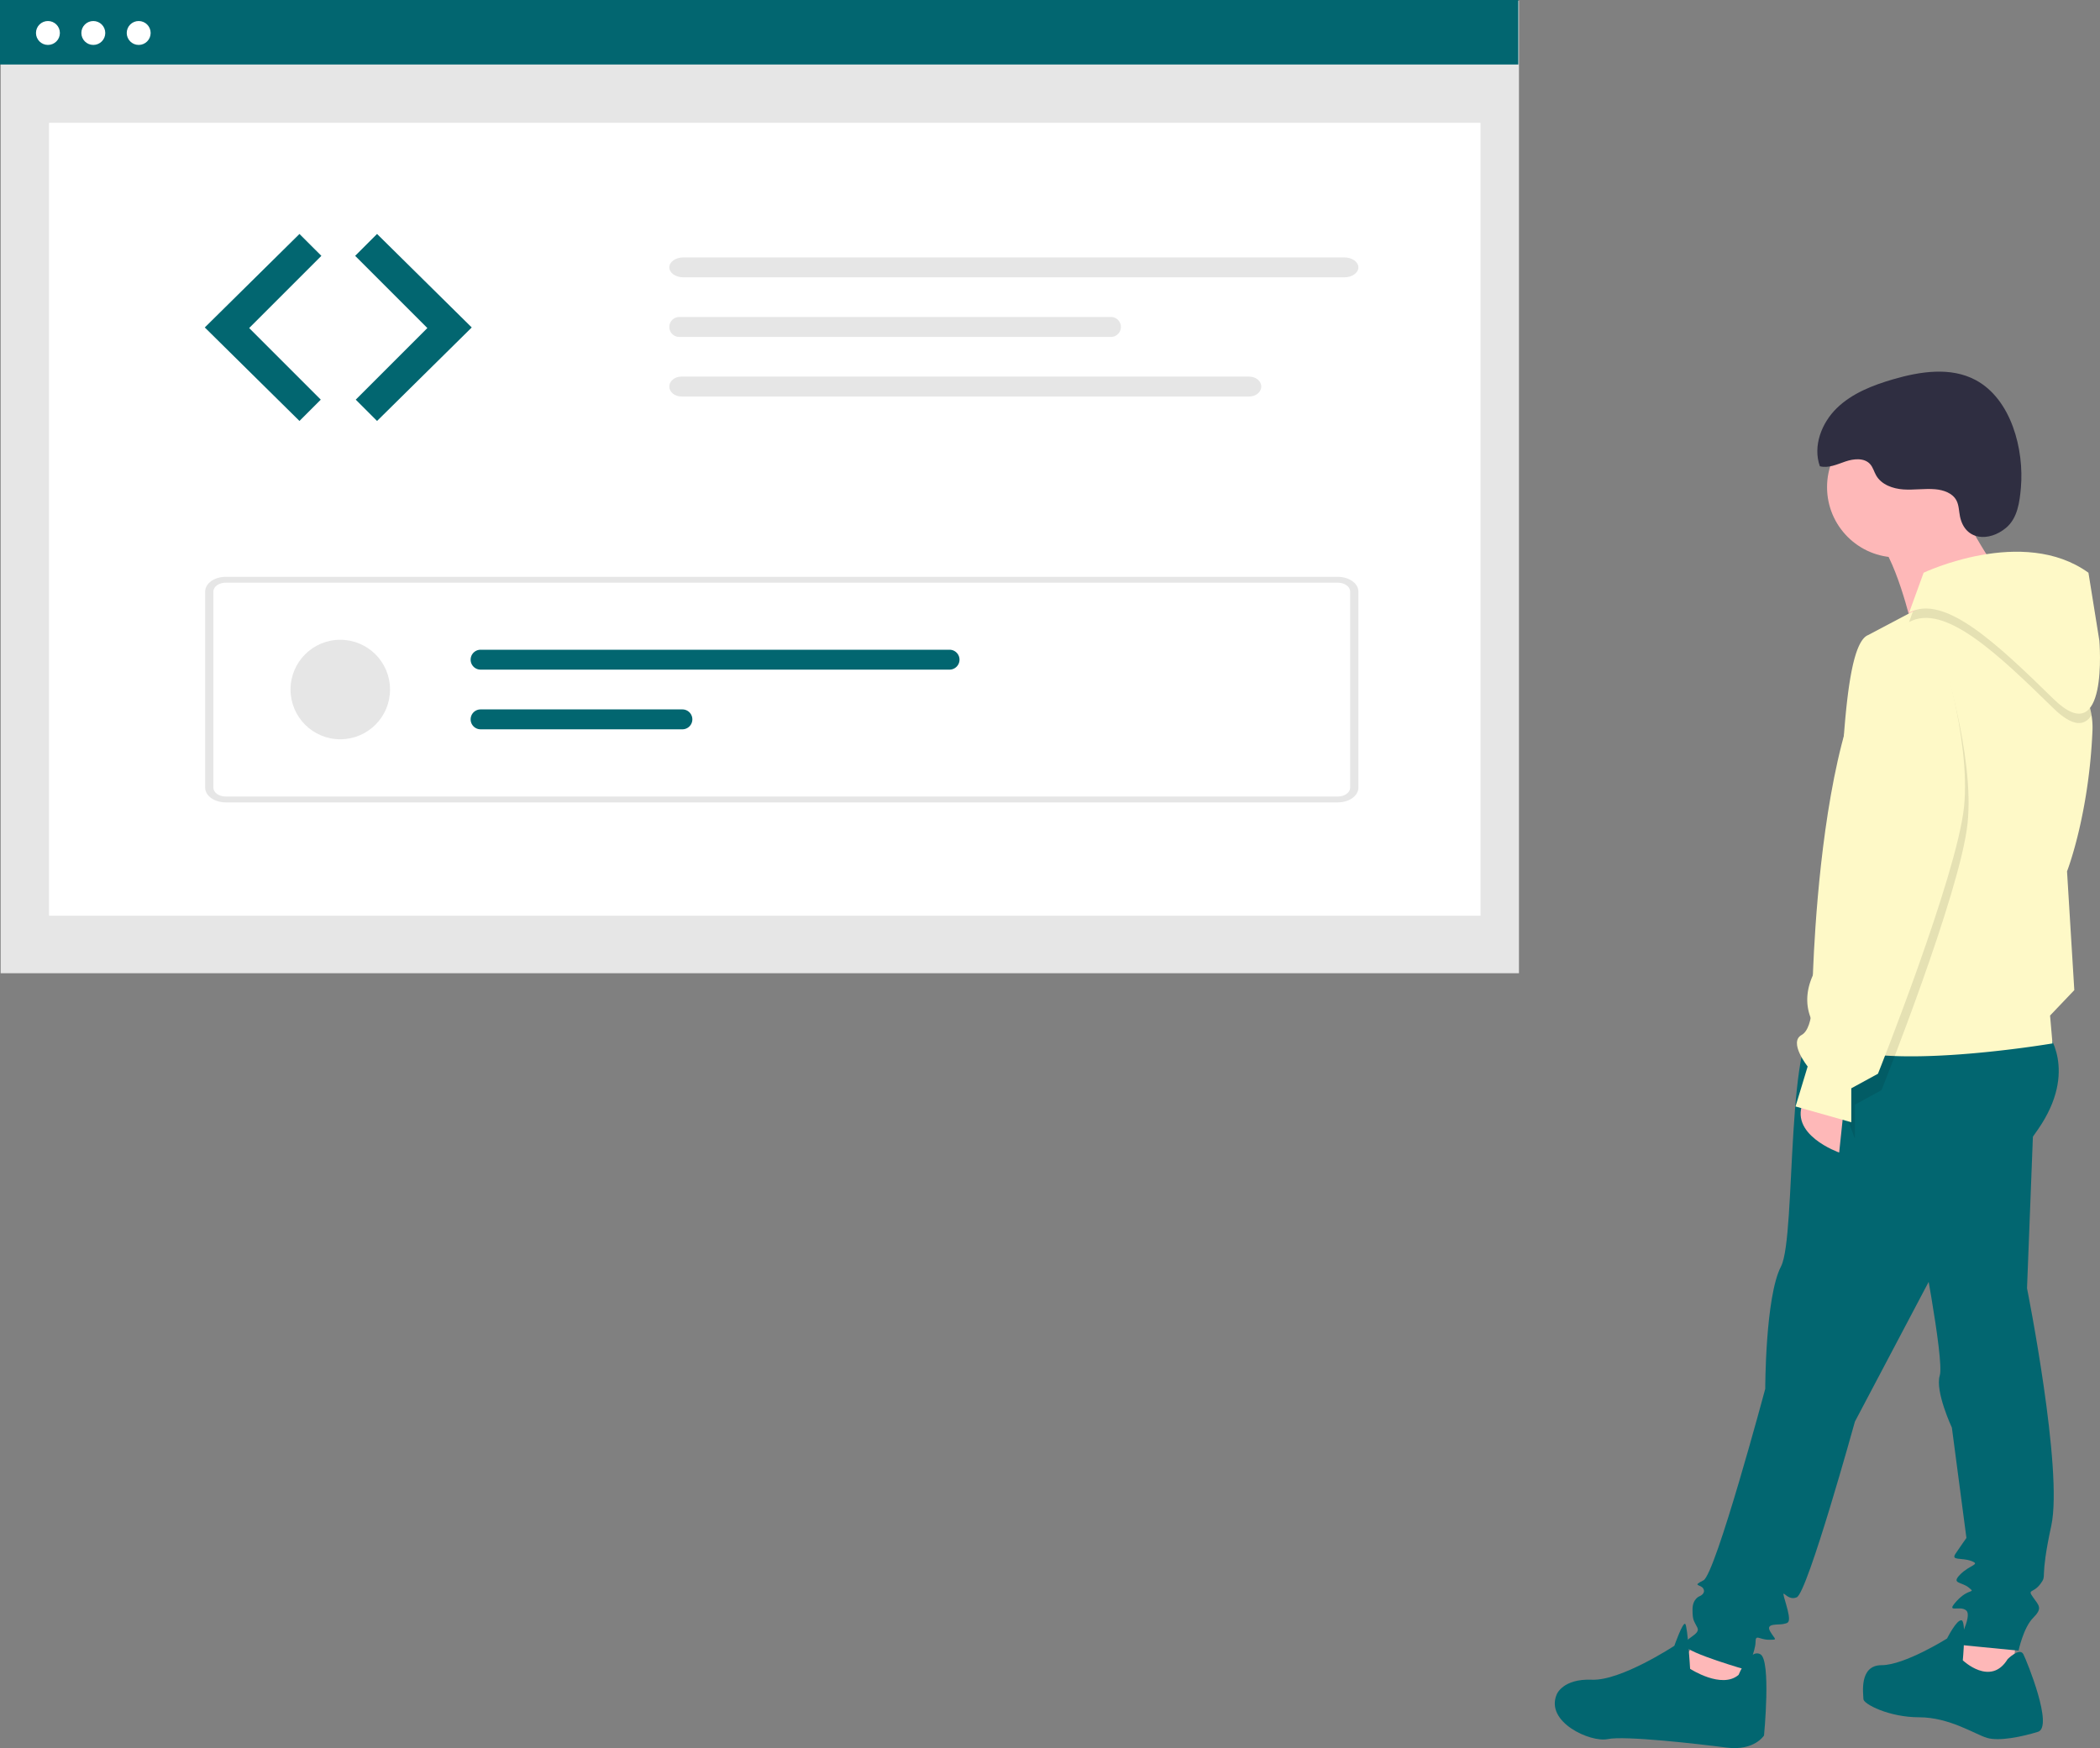 <?xml version="1.0" encoding="UTF-8" standalone="no"?>
<svg
   xmlns:dc="http://purl.org/dc/elements/1.1/"
   xmlns:cc="http://creativecommons.org/ns#"
   xmlns:rdf="http://www.w3.org/1999/02/22-rdf-syntax-ns#"
   xmlns:svg="http://www.w3.org/2000/svg"
   xmlns="http://www.w3.org/2000/svg"
   xmlns:sodipodi="http://sodipodi.sourceforge.net/DTD/sodipodi-0.dtd"
   xmlns:inkscape="http://www.inkscape.org/namespaces/inkscape"
   id="a5f41e37-d8d4-4d60-9e97-29ee7ebe1bc1"
   data-name="Layer 1"
   width="845.724"
   height="704.031"
   viewBox="0 0 845.724 704.031"
   version="1.1"
   sodipodi:docname="skill-thumbnail-1.svg"
   inkscape:version="0.92.3 (2405546, 2018-03-11)">
  <rect x="0" y="0" width="845.724" height="704.031" fill="#808080" stroke="none"/>
  <defs
     id="defs36" />
  <sodipodi:namedview
     pagecolor="#ffffff"
     bordercolor="#666666"
     borderopacity="1"
     objecttolerance="10"
     gridtolerance="10"
     guidetolerance="10"
     inkscape:pageopacity="0"
     inkscape:pageshadow="2"
     inkscape:window-width="1394"
     inkscape:window-height="835"
     id="namedview34"
     showgrid="false"
     inkscape:zoom="0.67042473"
     inkscape:cx="250.25932"
     inkscape:cy="349.57535"
     inkscape:window-x="46"
     inkscape:window-y="40"
     inkscape:window-maximized="1"
     inkscape:current-layer="a5f41e37-d8d4-4d60-9e97-29ee7ebe1bc1" />
  <path
     style="fill:#feb8b8"
     inkscape:connector-curvature="0"
     d="m 703.586,664.77 -1.464,19.525 -29.773,-9.762 12.2,-14.643 z"
     data-name="Path 4"
     id="a9e5a31c-10e6-4175-9779-4994367672f7" />
  <path
     style="fill:#feb8b8"
     inkscape:connector-curvature="0"
     d="m 811.945,658.425 -1.467,19.035 -16.595,2.441 -9.762,-9.274 11.226,-18.06 z"
     data-name="Path 5"
     id="f499a4aa-6a35-40fc-8432-e4c7ab26d048" />
  <path
     style="fill:#026670;fill-opacity:1"
     inkscape:connector-curvature="0"
     d="m 824.147,415.352 c 0,0 13.179,15.619 -3.417,39.536 -16.596,23.917 -36.607,47.346 -36.607,47.346 l -37.1,70.286 c 0,0 -19.036,68.822 -23.429,70.774 -4.393,1.952 -6.833,-5.857 -4.393,2.44 2.44,8.297 0.976,7.81 -0.976,8.3 -1.952,0.49 -7.321,-0.488 -5.369,2.929 1.952,3.417 3.417,3.417 -0.488,3.417 -3.905,0 -5.369,-2.44 -5.369,0.976 0,3.416 -3.417,11.226 -3.417,11.226 0,0 -23.917,-6.833 -24.893,-9.762 -0.976,-2.929 6.345,-4.393 4.881,-7.321 -1.464,-2.928 -1.952,-2.929 -1.952,-7.321 0,-4.392 2.929,-5.369 2.929,-5.369 0,0 2.44,-0.976 1.464,-2.929 -0.976,-1.953 -4.881,-0.976 0,-3.417 4.881,-2.441 24.895,-77.121 24.895,-77.121 0,0 0,-37.1 6.345,-49.3 6.345,-12.2 1.464,-99.084 16.6,-100.06 15.136,-0.976 90.296,5.37 90.296,5.37 z"
     data-name="Path 6"
     id="fb70bf31-eafd-4d8a-8310-5130d8d104e1" />
  <path
     style="fill:#026670;fill-opacity:1"
     inkscape:connector-curvature="0"
     d="m 819.266,443.173 -2.929,75.655 c 0,0 14.643,73.215 9.762,95.667 -4.881,22.452 -1.464,19.524 -4.393,23.429 -2.929,3.905 -5.369,1.952 -2.929,5.369 2.44,3.417 3.9,4.393 0,8.3 -3.9,3.907 -5.857,13.179 -5.857,13.179 l -24.893,-2.44 c 0,0 6.345,-11.226 3.9,-13.667 -2.445,-2.441 -8.786,1.464 -3.9,-3.9 4.886,-5.364 7.81,-2.929 4.881,-5.369 -2.929,-2.44 -7.321,-1.464 -3.417,-5.369 3.904,-3.905 8.3,-3.9 4.393,-5.369 -3.907,-1.469 -8.3,0 -6.345,-2.929 1.955,-2.929 4.393,-6.345 4.393,-6.345 l -5.857,-44.417 c 0,0 -6.833,-14.643 -4.881,-20.988 1.952,-6.345 -8.3,-58.572 -8.3,-58.572 z"
     data-name="Path 7"
     id="a89455c2-275d-4b70-b13c-192fbe474176" />
  <path
     style="fill:#026670;fill-opacity:1"
     inkscape:connector-curvature="0"
     d="m 808.53,668.186 c 0,0 4.881,-4.881 6.345,-1.952 1.464,2.929 12.2,29.286 5.857,31.238 -6.343,1.952 -15.619,3.9 -20.5,2.44 -4.881,-1.46 -15.131,-8.3 -27.333,-8.3 -12.202,0 -22.452,-5.369 -22.452,-7.321 0,-1.952 -1.952,-13.667 7.321,-13.667 9.273,0 26.357,-10.738 26.357,-10.738 0,0 3.9,-7.81 5.857,-7.321 1.957,0.489 0.488,16.107 0.488,16.107 0,0 11.224,10.74 18.06,-0.486 z"
     data-name="Path 8"
     id="a3024be5-ad86-493a-9bfb-258ab58160a1" />
  <path
     style="fill:#026670;fill-opacity:1"
     inkscape:connector-curvature="0"
     d="m 700.17,674.531 c 0,0 4.393,-10.738 8.786,-8.3 4.393,2.438 1.464,32.7 1.464,32.7 0,0 -3.9,6.345 -15.131,4.881 -11.231,-1.464 -41,-4.881 -47.834,-3.417 -6.834,1.464 -25.381,-6.833 -20.5,-18.06 0,0 2.44,-6.345 14.155,-5.857 11.715,0.488 33.191,-13.667 33.191,-13.667 0,0 3.417,-9.762 4.393,-8.786 0.976,0.976 1.952,18.06 1.952,18.06 0,0 12.691,8.303 19.524,2.446 z"
     data-name="Path 9"
     id="a57c92ce-496a-44de-934b-3ddd78679762" />
  <circle
     style="fill:#feb8b8"
     r="28.31"
     cy="196.196"
     cx="764.111"
     data-name="Ellipse 2"
     id="fa315d33-3eeb-4d45-ab88-aeb0e9694c5a" />
  <path
     style="fill:#feb8b8"
     inkscape:connector-curvature="0"
     d="m 786.075,198.148 c 0,0 15.131,30.262 20.5,33.191 5.369,2.929 -36.607,20.989 -36.607,20.989 0,0 -6.833,-29.774 -15.131,-36.119 -8.298,-6.345 31.238,-18.061 31.238,-18.061 z"
     data-name="Path 10"
     id="fbae87ba-2986-46ef-9932-134b7e0cae24" />
  <path
     style="fill:#feb8b8"
     inkscape:connector-curvature="0"
     d="m 742.635,445.613 -1.952,18.548 c 0,0 -20.988,-7.321 -14.155,-20.988 z"
     data-name="Path 11"
     id="fc15680c-e415-4000-ac02-b1f296562473" />
  <path
     style="fill:#fef9c7;fill-opacity:1"
     inkscape:connector-curvature="0"
     d="m 734.34,417.792 c 14.643,15.615 92.247,2.436 92.247,2.436 l -0.972,-11.225 9.762,-10.243 -2.927,-47.837 c 0,0 8.78,-22.45 10.243,-56.617 a 30.78,30.78 0 0 0 -0.378,-6.278 c -5.032,-30.607 -54.87,-50.32 -56.239,-49.857 -0.689,0.227 -8.025,4.05 -15.681,8.072 -8.789,4.617 -17.994,9.5 -17.994,9.5 -11.716,4.4 -9.762,74.687 -13.67,81.031 -3.908,6.344 0,28.3 0,28.3 l -4.39,20.987 c 0,0 -14.648,16.116 -0.001,31.731 z"
     data-name="Path 12"
     id="ae3770ab-4aa4-41b9-9f4d-4c69df699916" />
  <path
     inkscape:connector-curvature="0"
     style="opacity:0.1;isolation:isolate"
     d="m 781.645,262.84 c 0,0 13.667,41 10.738,68.822 -2.929,27.822 -34.655,107.382 -34.655,107.382 l -10.733,5.857 v 13.666 l -7.553,-20.458 20.77,-43.428 c 0,0 -25.917,-149.9 21.433,-131.841 z"
     data-name="Path 13"
     id="b41fb511-fd5e-48e5-b733-0d9230f6b6d5" />
  <path
     inkscape:connector-curvature="0"
     style="opacity:0.1;isolation:isolate"
     d="m 768.827,250.538 c 14.161,-7.808 35.639,12.7 58.09,34.657 8.063,7.883 12.726,7.09 15.4,2.832 -5.032,-30.607 -54.87,-50.32 -56.239,-49.857 -0.689,0.227 -8.025,4.05 -15.681,8.072 z"
     data-name="Path 14"
     id="efbdbf49-3b58-4bc5-8391-5fbab31acdf7" />
  <path
     style="fill:#fef9c7;fill-opacity:1"
     inkscape:connector-curvature="0"
     d="m 768.834,246.765 5.857,-16.107 c 0,0 40.024,-19.036 66.381,0 l 4.393,27.333 c 0,0 3.9,45.393 -18.548,23.429 -22.448,-21.964 -43.93,-42.465 -58.083,-34.655 z"
     data-name="Path 15"
     id="a2828270-d54b-4ede-bb2b-8639f55947f0" />
  <path
     style="fill:#fef9c7;fill-opacity:1"
     inkscape:connector-curvature="0"
     d="m 780.219,256.232 c 0,0 13.667,41 10.738,68.822 -2.929,27.822 -34.655,107.382 -34.655,107.382 l -10.738,5.861 v 13.667 l -22.452,-6.345 4.881,-16.107 c 0,0 -7.81,-9.762 -2.44,-12.691 5.37,-2.929 4.393,-19.036 4.393,-19.036 0,0 2.927,-159.613 50.273,-141.553 z"
     data-name="Path 16"
     id="f68da632-d878-40c3-a103-67cfc5c970db" />
  <path
     style="fill:#2f2e41"
     inkscape:connector-curvature="0"
     d="m 789.349,208.047 c -0.462,-2.188 -0.4,-4.542 -1.448,-6.517 -1.573,-2.961 -5.188,-4.2 -8.529,-4.492 -4.265,-0.371 -8.562,0.367 -12.833,0.075 -4.271,-0.292 -8.833,-1.92 -10.959,-5.635 -0.848,-1.482 -1.266,-3.227 -2.391,-4.512 -2.341,-2.674 -6.608,-2.26 -9.972,-1.114 -3.364,1.146 -6.873,2.82 -10.312,1.924 -2.892,-8.091 0.669,-17.424 6.828,-23.415 6.159,-5.991 14.465,-9.215 22.715,-11.618 10.881,-3.17 23.126,-5.043 33.13,0.282 14.507,7.721 19.626,28.158 18.288,43.39 -0.506,5.758 -1.333,12.278 -5.988,16.165 -6.822,5.698 -16.469,5.209 -18.529,-4.533 z"
     data-name="Path 17"
     id="f57115f6-7f5b-4177-880b-f5eff1305e5b" />
  <rect
     style="fill:#e6e6e6"
     height="391.607"
     width="611.461"
     y="0.347"
     x="0.262"
     data-name="Rectangle 1"
     id="e1abf0e4-070b-4c82-8a12-ebedd4e3db02" />
  <rect
     style="fill:#ffffff"
     height="319.322"
     width="576.492"
     y="49.464"
     x="19.746"
     data-name="Rectangle 2"
     id="ace8bea0-82e8-49b8-a50c-1e1cb532084f" />
  <rect
     style="fill:#026670;fill-opacity:1"
     y="0"
     x="0"
     height="25.977"
     width="611.461"
     data-name="Rectangle 3"
     id="b540f353-e277-4512-bc56-a133cea2858b" />
  <circle
     style="fill:#ffffff"
     r="4.815"
     cy="13.281"
     cx="19.305"
     data-name="Ellipse 3"
     id="b2b285b5-c1c3-4b12-9710-2898c7239781" />
  <circle
     style="fill:#ffffff"
     r="4.815"
     cy="13.281"
     cx="37.58"
     data-name="Ellipse 4"
     id="a5a428bb-42a2-4f57-9e6c-9979c01a2490" />
  <circle
     style="fill:#ffffff"
     r="4.815"
     cy="13.281"
     cx="55.855"
     data-name="Ellipse 5"
     id="a9929a25-14ce-4464-bac9-4165f1e3fae6" />
  <path
     style="fill:#026670;fill-opacity:1"
     inkscape:connector-curvature="0"
     d="m 120.605,94.221 -38.133,37.657 38.133,37.656 8.58,-8.58 -28.835,-28.839 29.076,-29.076 z"
     data-name="Path 37"
     id="b4a2d72b-abc3-4d2f-a2b8-a2aff6897b26" />
  <path
     style="fill:#026670;fill-opacity:1"
     inkscape:connector-curvature="0"
     d="m 151.85,94.221 38.132,37.657 -38.132,37.656 -8.58,-8.58 28.837,-28.838 -29.078,-29.077 z"
     data-name="Path 38"
     id="b5120d89-6cbe-4bfa-9a1b-cf9b07deff91" />
  <path
     style="fill:#e6e6e6"
     inkscape:connector-curvature="0"
     d="m 275.194,103.671 c -3.119,0 -5.647,1.794 -5.647,4.006 0,2.212 2.528,4.006 5.647,4.006 h 266.214 c 3.119,0 5.647,-1.794 5.647,-4.006 0,-2.212 -2.528,-4.006 -5.647,-4.006 z"
     data-name="Path 65"
     id="a31271bd-8e2f-469b-8cee-8b6db3f92f99" />
  <path
     style="fill:#e6e6e6"
     inkscape:connector-curvature="0"
     d="m 538.761,323.15 h -447.838 c -4.578,0 -8.288,-2.643 -8.293,-5.9 v -79.042 c 0.005,-3.257 3.715,-5.9 8.293,-5.9 h 447.838 c 4.578,0 8.288,2.643 8.293,5.9 v 79.041 c -0.004,3.257 -3.715,5.897 -8.293,5.901 z m -447.838,-88.484 c -2.747,0 -4.973,1.586 -4.976,3.54 v 79.041 c 0,1.954 2.229,3.538 4.976,3.54 h 447.838 c 2.747,0 4.973,-1.586 4.976,-3.54 v -79.039 c 0,-1.954 -2.229,-3.538 -4.976,-3.54 z"
     data-name="Path 78"
     id="bf577952-0fd5-43e0-be6b-ea1966b51a93" />
  <circle
     style="fill:#e6e6e6"
     r="20.036"
     cy="277.695"
     cx="137.04"
     data-name="Ellipse 13"
     id="f7f4957b-eaa8-456b-bf02-bacf7de3ef80" />
  <path
     style="fill:#026670;fill-opacity:1"
     inkscape:connector-curvature="0"
     d="m 193.55,261.671 a 4.006,4.006 0 0 0 -0.01,8.012 h 188.871 a 4.006,4.006 0 0 0 0,-8.012 z"
     data-name="Path 79"
     id="fb0f055d-da6e-47f2-bb6d-7ff26d7b746a" />
  <path
     style="fill:#026670;fill-opacity:1"
     inkscape:connector-curvature="0"
     d="m 193.55,285.708 a 4.006,4.006 0 0 0 -0.01,8.012 h 81.276 a 4.006,4.006 0 0 0 0.01,-8.012 z"
     data-name="Path 80"
     id="bfcde504-8c45-4d21-843b-87b1f7e22ce0" />
  <path
     style="fill:#e6e6e6"
     inkscape:connector-curvature="0"
     d="m 273.25,127.671 a 4.019,4.019 0 0 0 0,8.012 h 174.47 a 4.019,4.019 0 0 0 0,-8.012 z"
     data-name="Path 81"
     id="a66699ea-75f1-4575-b6d5-52b0b1f8e30c" />
  <path
     style="fill:#e6e6e6"
     inkscape:connector-curvature="0"
     d="m 274.398,151.671 c -2.679,0 -4.851,1.794 -4.851,4.006 0,2.212 2.172,4.006 4.851,4.006 h 228.7 c 2.679,0 4.851,-1.794 4.851,-4.006 0,-2.212 -2.172,-4.006 -4.851,-4.006 z"
     data-name="Path 82"
     id="bbc4ca7b-25d4-4c7e-b3d4-0411f69bd48f" />
</svg>
